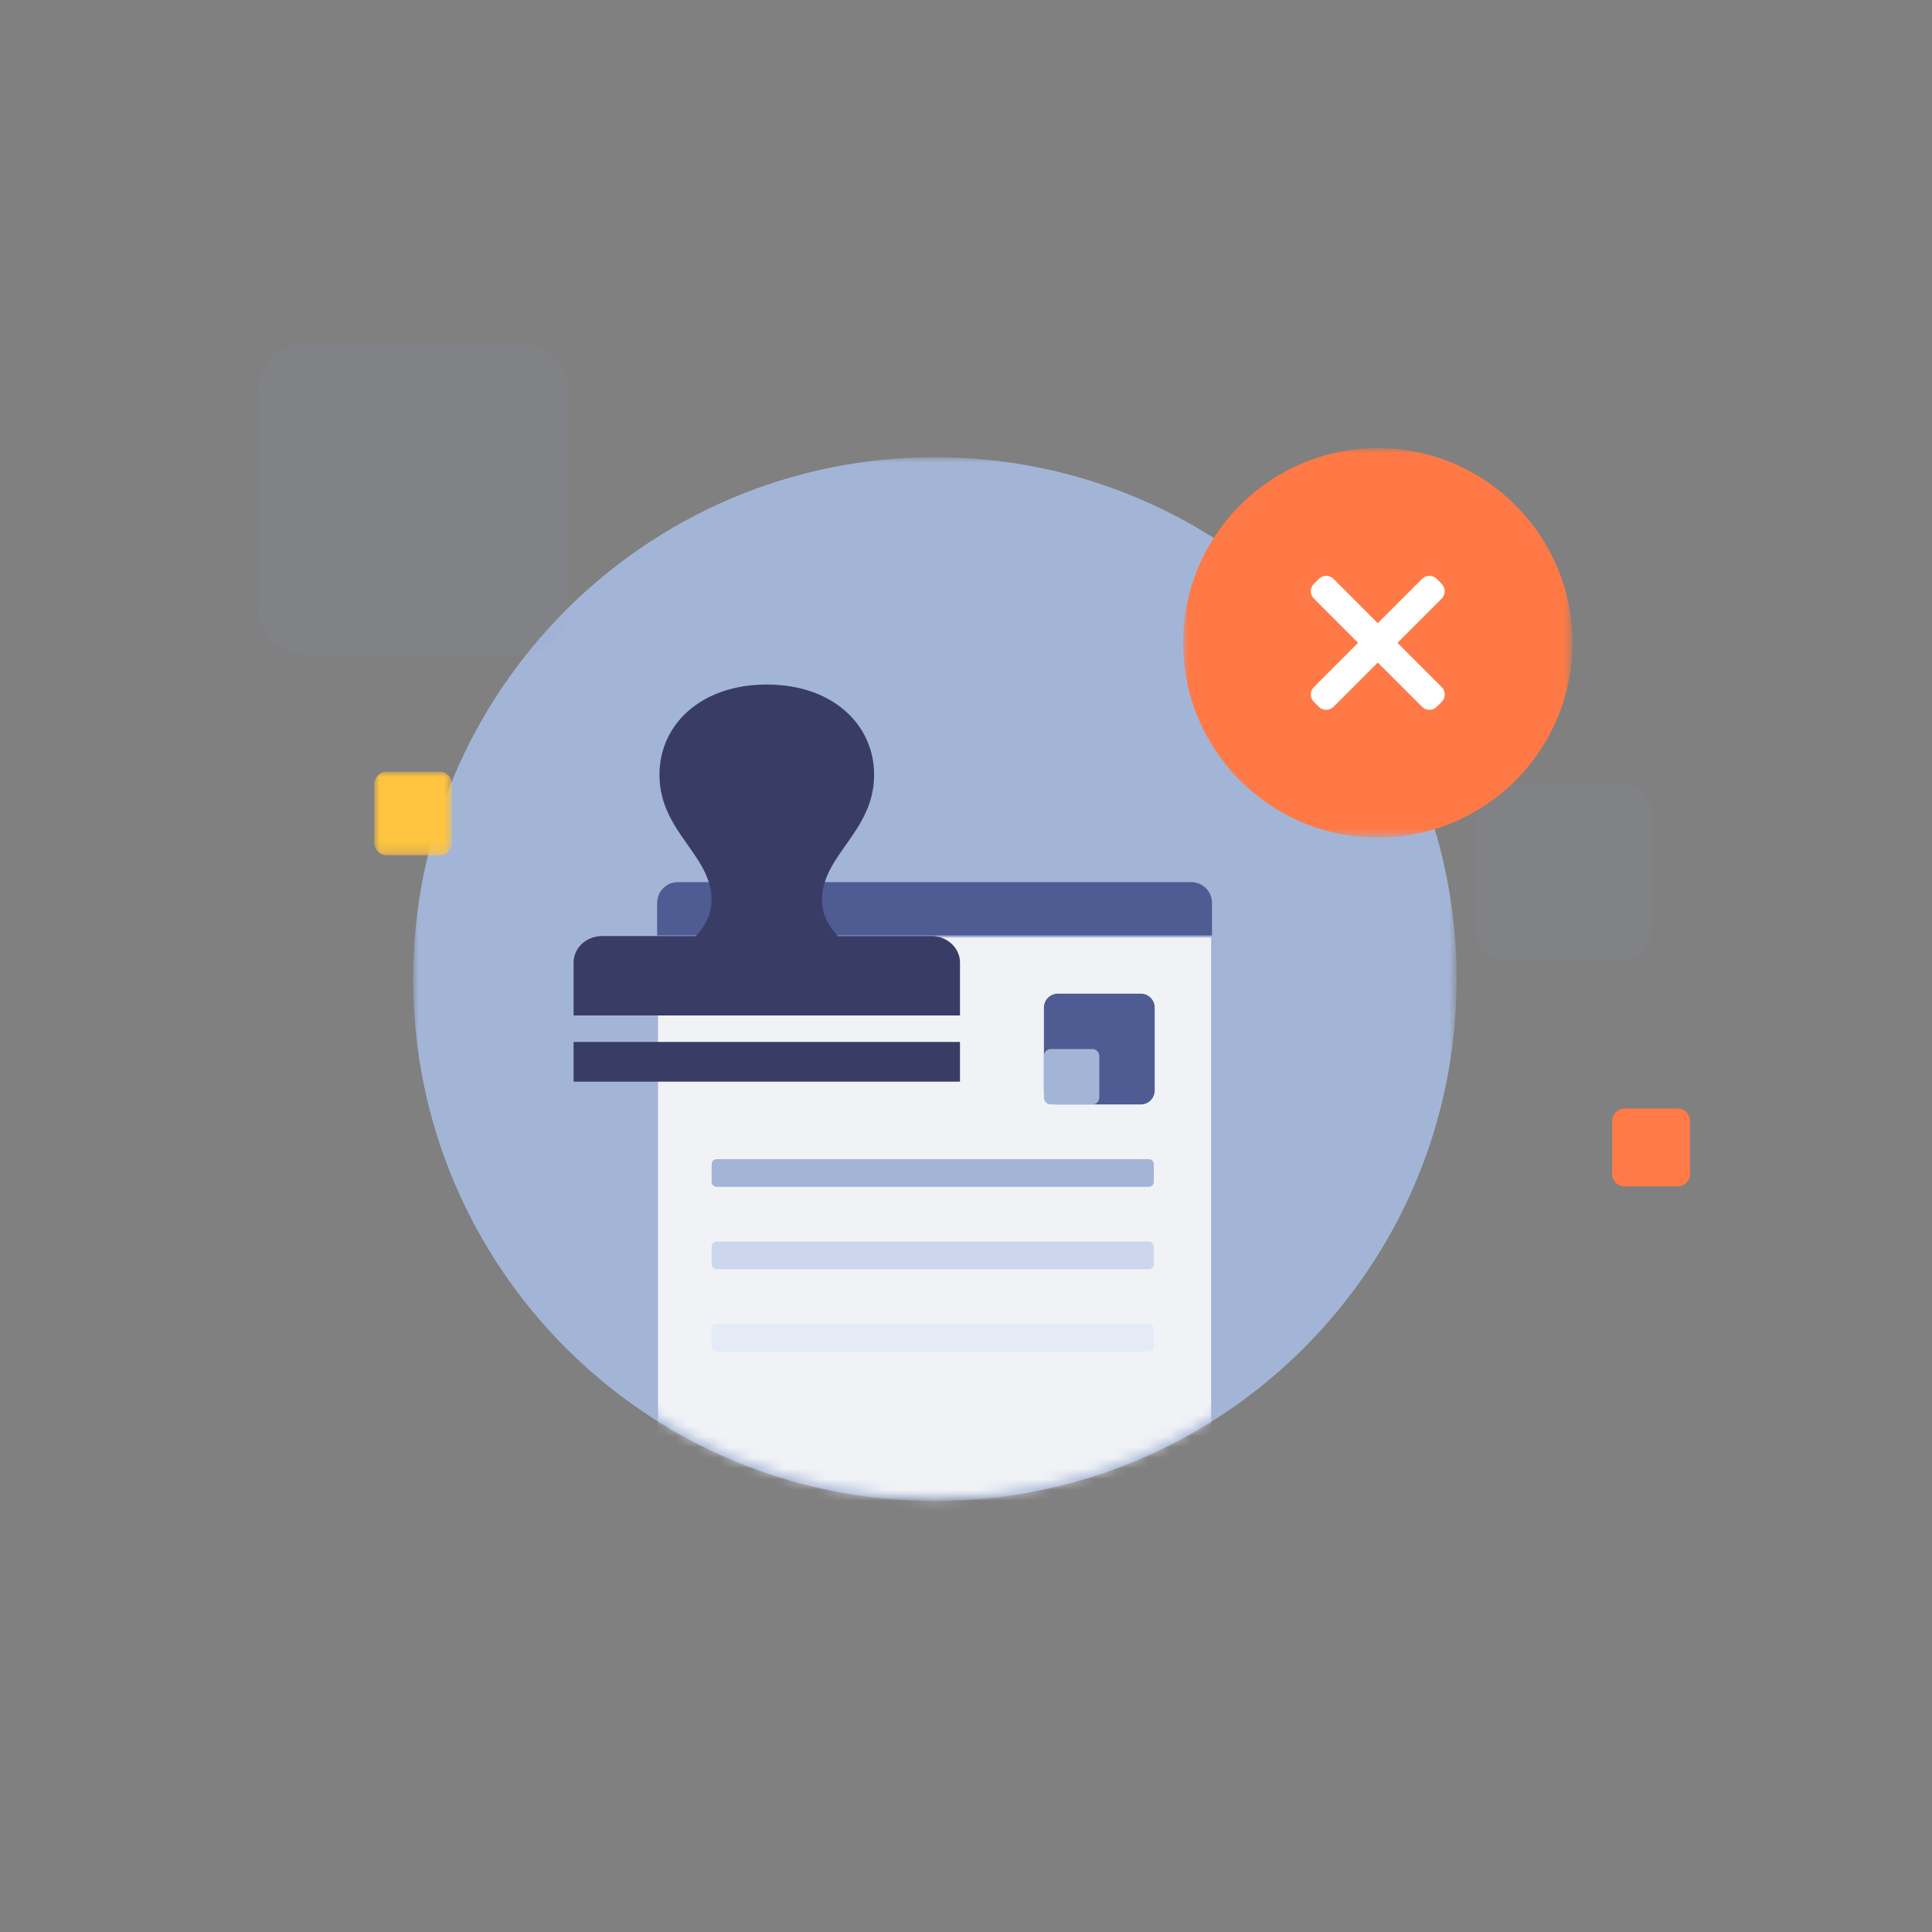 <?xml version="1.0" encoding="UTF-8"?>
<svg width="180px" height="180px" viewBox="0 0 180 180" version="1.1" xmlns="http://www.w3.org/2000/svg" xmlns:xlink="http://www.w3.org/1999/xlink">
    <rect x="0" y="0" width="180" height="180" fill="#808080" stroke="none"/>
    <title>1.通用/空状态/审核失败</title>
    <defs>
        <polygon id="path-1" points="0 0 97.216 0 97.216 97.247 0 97.247"></polygon>
        <path d="M48.579,0 C21.749,0 0,21.756 0,48.593 L0,48.593 C0,75.432 21.749,97.187 48.579,97.187 L48.579,97.187 C75.407,97.187 97.156,75.432 97.156,48.593 L97.156,48.593 C97.156,21.756 75.407,0 48.579,0 Z" id="path-3"></path>
        <path d="M48.579,0 C21.749,0 0,21.756 0,48.593 L0,48.593 C0,75.432 21.749,97.187 48.579,97.187 L48.579,97.187 C75.407,97.187 97.156,75.432 97.156,48.593 L97.156,48.593 C97.156,21.756 75.407,0 48.579,0 Z" id="path-5"></path>
        <path d="M48.579,0 C21.749,0 0,21.756 0,48.593 L0,48.593 C0,75.432 21.749,97.187 48.579,97.187 L48.579,97.187 C75.407,97.187 97.156,75.432 97.156,48.593 L97.156,48.593" id="path-7"></path>
        <path d="M48.579,0 C21.749,0 0,21.756 0,48.593 C0,75.432 21.749,97.187 48.579,97.187 C75.407,97.187 97.156,75.432 97.156,48.593" id="path-9"></path>
        <polygon id="path-11" points="0 0 7.246 0 7.246 7.786 0 7.786"></polygon>
        <polygon id="path-13" points="0 0 36.271 0 36.271 36.283 0 36.283"></polygon>
    </defs>
    <g id="1.通用/空状态/审核失败" stroke="none" stroke-width="1" fill="none" fill-rule="evenodd">
        <g id="编组-8" transform="translate(24, 32)">
            <g id="分组" transform="translate(14.493, 10.324)">
                <g transform="translate(0, 0.272)">
                    <mask id="mask-2" fill="white">
                        <use xlink:href="#path-1"></use>
                    </mask>
                    <g id="Clip-2"></g>
                    <path d="M97.217,48.624 C97.217,75.478 75.453,97.247 48.609,97.247 C21.763,97.247 -0,75.478 -0,48.624 C-0,21.769 21.763,-0 48.609,-0 C75.453,-0 97.217,21.769 97.217,48.624" id="Fill-1" fill="#A3B5D6" mask="url(#mask-2)"></path>
                </g>
                <g id="文件">
                    <mask id="mask-4" fill="white">
                        <use xlink:href="#path-3"></use>
                    </mask>
                    <g id="Clip-4"></g>
                    <path d="M74.345,45.016 L74.345,103.488 C74.345,104.346 73.232,104.78 72.62,104.18 L69.054,100.04 L65.297,103.797 C64.549,104.545 63.337,104.553 62.579,103.814 L58.703,100.04 L55.024,103.768 C54.273,104.529 53.047,104.537 52.287,103.785 L48.497,100.04 L44.672,103.808 C43.918,104.55 42.708,104.55 41.956,103.807 L38.138,100.04 L34.33,103.797 C33.573,104.544 32.356,104.539 31.604,103.787 L27.856,100.04 L24.38,104.228 C23.77,104.836 22.81,104.404 22.81,103.542 L22.81,45.016 L74.345,45.016 Z" id="Fill-3" fill="#F1F2F6" mask="url(#mask-4)"></path>
                    <mask id="mask-6" fill="white">
                        <use xlink:href="#path-5"></use>
                    </mask>
                    <g id="Clip-6"></g>
                    <path d="M22.73,44.833 L74.426,44.833 L74.426,41.795 C74.426,40.726 73.559,39.86 72.491,39.86 L24.665,39.86 C23.596,39.86 22.73,40.726 22.73,41.795 L22.73,44.833 Z" id="Fill-5" fill="#4E5C93" mask="url(#mask-6)"></path>
                    <g id="分组" mask="url(#mask-6)">
                        <mask id="mask-8" fill="white">
                            <use xlink:href="#path-7"></use>
                        </mask>
                        <g id="Clip-8"></g>
                        <path d="M60.056,60.575 L67.796,60.575 C68.509,60.575 69.086,59.998 69.086,59.285 L69.086,51.543 C69.086,50.831 68.509,50.253 67.796,50.253 L60.056,50.253 C59.344,50.253 58.767,50.831 58.767,51.543 L58.767,59.285 C58.767,59.998 59.344,60.575 60.056,60.575" id="Fill-7" fill="#4E5C93" mask="url(#mask-8)"></path>
                    </g>
                    <mask id="mask-10" fill="white">
                        <use xlink:href="#path-9"></use>
                    </mask>
                    <g id="Clip-10"></g>
                    <path d="M63.281,60.575 C63.637,60.575 63.925,60.287 63.925,59.931 L63.925,56.059 C63.925,55.703 63.637,55.414 63.281,55.414 L59.412,55.414 C59.055,55.414 58.767,55.703 58.767,56.059 L58.767,59.931 C58.767,60.287 59.055,60.575 59.412,60.575 L63.281,60.575 Z" id="Fill-9" fill="#A3B5D6" mask="url(#mask-10)"></path>
                    <path d="M28.277,68.253 L68.537,68.253 C68.796,68.253 69.005,68.043 69.005,67.784 L69.005,66.141 C69.005,65.882 68.796,65.673 68.537,65.673 L28.277,65.673 C28.019,65.673 27.809,65.882 27.809,66.141 L27.809,67.784 C27.809,68.043 28.019,68.253 28.277,68.253" id="Fill-11" fill="#A3B5D6"></path>
                    <path d="M28.277,75.931 L68.537,75.931 C68.796,75.931 69.005,75.721 69.005,75.462 L69.005,73.819 C69.005,73.56 68.796,73.351 68.537,73.351 L28.277,73.351 C28.019,73.351 27.809,73.56 27.809,73.819 L27.809,75.462 C27.809,75.721 28.019,75.931 28.277,75.931" id="Fill-13" fill="#CCD7EE"></path>
                    <path d="M28.277,83.609 L68.537,83.609 C68.796,83.609 69.005,83.399 69.005,83.14 L69.005,81.497 C69.005,81.238 68.796,81.029 68.537,81.029 L28.277,81.029 C28.019,81.029 27.809,81.238 27.809,81.497 L27.809,83.14 C27.809,83.399 28.019,83.609 28.277,83.609" id="Fill-15" fill="#E4EBF7"></path>
                </g>
            </g>
            <path d="M127.279,57.386 L116.079,57.386 C114.675,57.386 113.527,56.237 113.527,54.833 L113.527,43.629 C113.527,42.225 114.675,41.076 116.079,41.076 L127.279,41.076 C128.683,41.076 129.831,42.225 129.831,43.629 L129.831,54.833 C129.831,56.237 128.683,57.386 127.279,57.386" id="Fill-1备份" fill="#929CBE" opacity="0.1"></path>
            <g id="分组备份" transform="translate(10.87, 39.898)">
                <mask id="mask-12" fill="white">
                    <use xlink:href="#path-11"></use>
                </mask>
                <g id="Clip-4"></g>
                <path d="M6.107,7.786 L1.139,7.786 C0.512,7.786 0,7.239 0,6.572 L0,1.214 C0,0.546 0.512,-5.23521666e-05 1.139,-5.23521666e-05 L6.107,-5.23521666e-05 C6.734,-5.23521666e-05 7.246,0.546 7.246,1.214 L7.246,6.572 C7.246,7.239 6.734,7.786 6.107,7.786" id="Fill-3" fill="#FFC540" mask="url(#mask-12)"></path>
            </g>
            <path d="M127.347,78.528 C126.721,78.528 126.208,78.02 126.208,77.398 L126.208,72.409 C126.208,71.788 126.721,71.279 127.347,71.279 L132.316,71.279 C132.942,71.279 133.454,71.788 133.454,72.409 L133.454,77.398 C133.454,78.02 132.942,78.528 132.316,78.528 L127.347,78.528 Z" id="Fill-5备份" fill="#FF7A46"></path>
            <path d="M4.537,28.995 C2.042,28.995 0,26.953 0,24.457 L0,4.538 C0,2.042 2.042,0 4.537,0 L24.449,0 C26.944,0 28.986,2.042 28.986,4.538 L28.986,24.457 C28.986,26.953 26.944,28.995 24.449,28.995 L4.537,28.995 Z" id="Fill-7备份" fill="#929CBE" opacity="0.1"></path>
            <g id="编组" transform="translate(82.871, 6.391)">
                <g id="分组" transform="translate(3.358, 3.36)">
                    <g>
                        <mask id="mask-14" fill="white">
                            <use xlink:href="#path-13"></use>
                        </mask>
                        <g id="Clip-2"></g>
                        <path d="M18.136,-4.04946172e-06 C8.12,-4.04946172e-06 0,8.122 0,18.142 C0,28.161 8.12,36.283 18.136,36.283 C28.152,36.283 36.271,28.161 36.271,18.142 C36.271,8.122 28.152,-4.04946172e-06 18.136,-4.04946172e-06" id="Fill-1" fill="#FF7946" mask="url(#mask-14)"></path>
                    </g>
                    <path d="M24.09,23.639 L23.632,24.097 C23.252,24.477 22.637,24.477 22.258,24.097 L12.182,14.018 C11.802,13.639 11.802,13.023 12.182,12.644 L12.64,12.186 C13.019,11.806 13.634,11.806 14.014,12.186 L24.09,22.265 C24.469,22.644 24.469,23.26 24.09,23.639" id="Fill-3" fill="#FFFFFF"></path>
                    <path d="M12.182,23.639 L12.64,24.097 C13.019,24.477 13.634,24.477 14.014,24.097 L24.09,14.018 C24.469,13.639 24.469,13.023 24.09,12.644 L23.632,12.186 C23.252,11.806 22.637,11.806 22.258,12.186 L12.182,22.265 C11.802,22.644 11.802,23.26 12.182,23.639" id="Fill-5" fill="#FFFFFF"></path>
                </g>
            </g>
        </g>
        <g id="编组备份" transform="translate(53.44, 63.776)" fill="#393D65" fill-rule="nonzero">
            <path d="M0,33.3 L36,33.3 L36,37 L0,37 L0,33.3 Z M33.339,23.433 L24.605,23.433 C23.818,22.573 23.258,21.598 23.167,20.506 C22.791,16.035 28,13.895 28,8.412 C28,3.755 24.166,0 18,0 C11.833,0 8,3.755 8,8.412 C8,13.895 13.208,16.036 12.833,20.506 C12.741,21.599 12.182,22.573 11.394,23.433 L2.661,23.433 C1.191,23.433 0,24.535 0,25.894 L0,30.833 L36,30.833 L36,25.894 C36,24.535 34.809,23.433 33.339,23.433 Z" id="形状"></path>
        </g>
    </g>
</svg>